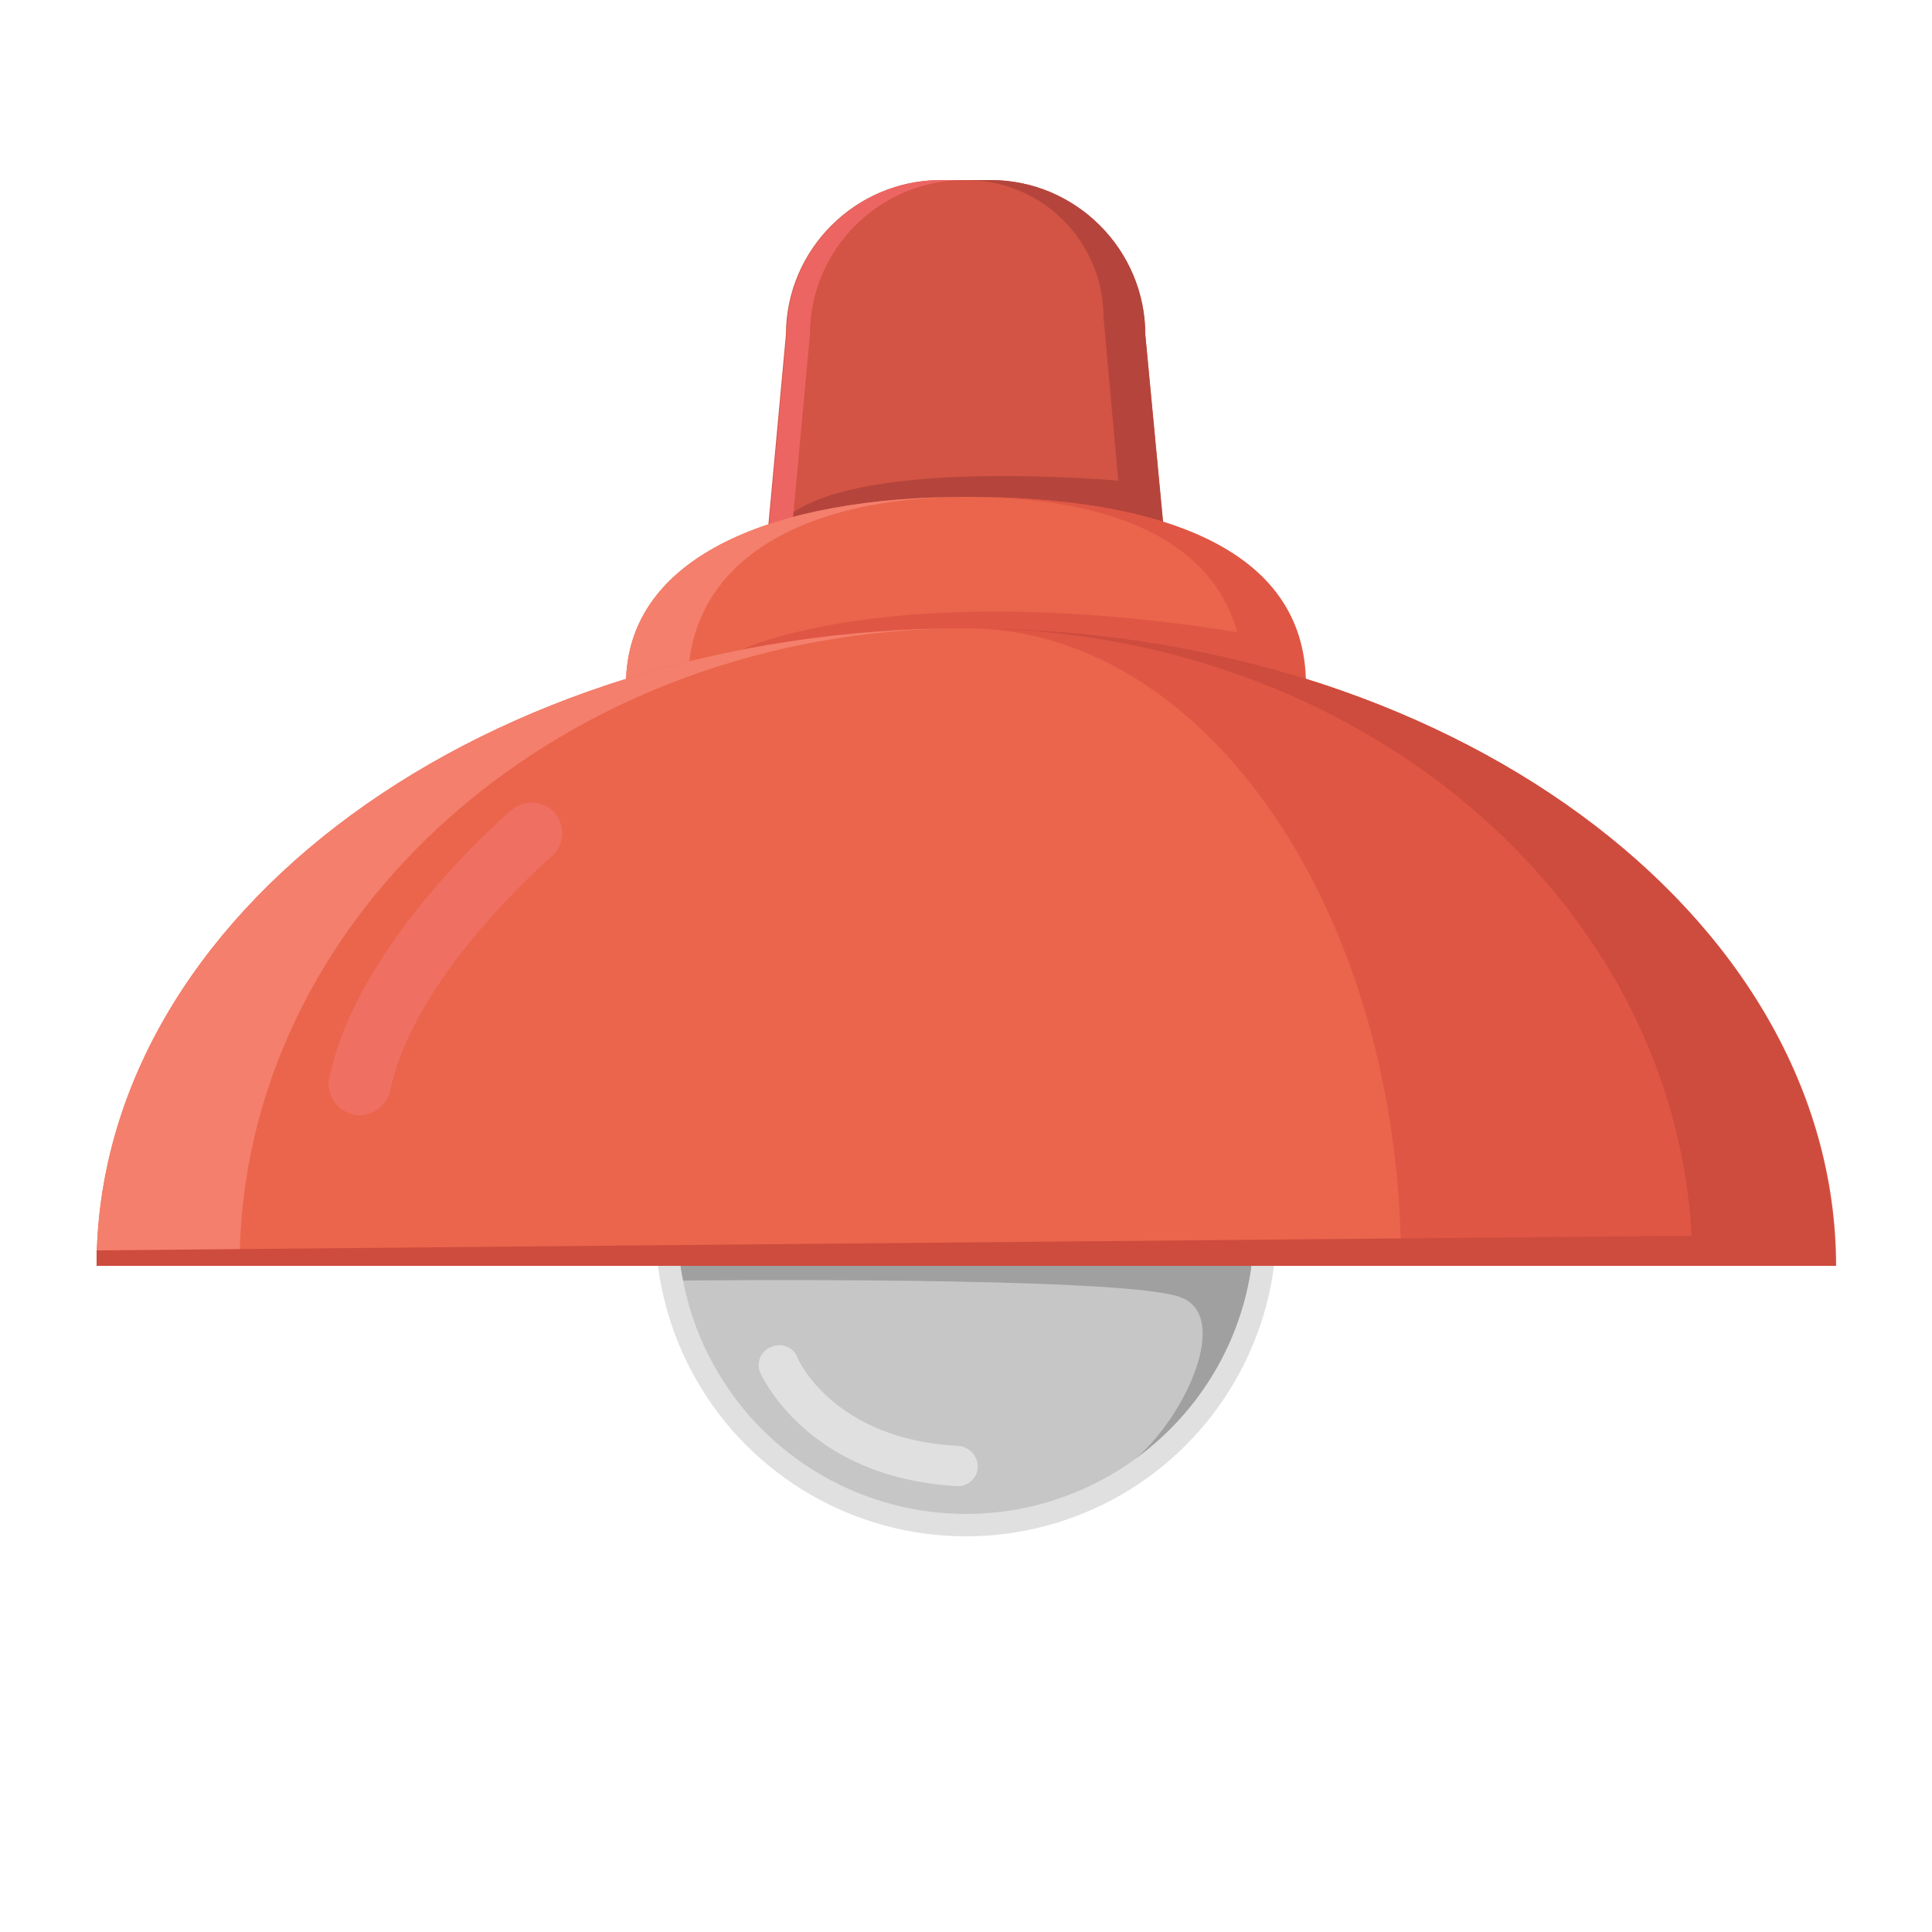 <?xml version="1.0" encoding="utf-8"?>
<!-- Generator: Adobe Illustrator 16.0.0, SVG Export Plug-In . SVG Version: 6.00 Build 0)  -->
<!DOCTYPE svg PUBLIC "-//W3C//DTD SVG 1.1//EN" "http://www.w3.org/Graphics/SVG/1.1/DTD/svg11.dtd">
<svg version="1.1" id="Layer_3" xmlns:x="http://ns.adobe.com/Extensibility/1.0/" xmlns:i="http://ns.adobe.com/AdobeIllustrator/10.0/" xmlns:graph="http://ns.adobe.com/Graphs/1.0/"
	 xmlns="http://www.w3.org/2000/svg" xmlns:xlink="http://www.w3.org/1999/xlink" xmlns:a="http://ns.adobe.com/AdobeSVGViewerExtensions/3.0/"
	 x="0px" y="0px" width="250px" height="250px" viewBox="0 0 250 250" style="enable-background:new 0 0 250 250;"
	 xml:space="preserve">
<g>
	<circle style="fill:#E0E0E0;" cx="125" cy="158.6" r="40.2"/>
	<circle style="fill:#C6C6C6;" cx="125" cy="158.6" r="37.3"/>
	<path style="fill:#A0A0A0;" d="M125,121.3c-20.6,0-37.3,16.7-37.3,37.3c0,2.4,0.2,4.8,0.7,7.1l0,0c0,0,56.4-0.6,64.2,2.1
		c6.8,2.3,0.9,15.3-5.6,20.9c9.3-6.8,15.3-17.7,15.3-30.1C162.3,138,145.6,121.3,125,121.3z"/>
	<g>
		<path style="fill:#E0E0E0;" d="M124,192.3c0,0-0.1,0-0.2,0c-19.3-1.1-25.1-14.1-25.4-14.6c-0.6-1.3,0-2.9,1.4-3.4
			c1.3-0.6,2.9,0,3.4,1.4c0.2,0.5,4.9,10.6,20.8,11.4c1.4,0.1,2.6,1.3,2.5,2.8C126.5,191.2,125.3,192.3,124,192.3z"/>
	</g>
</g>
<g>
	<path style="fill:#D35444;" d="M151.3,75.8c0,11-12.7,12.5-23.8,12.5H125c-11,0-26.3-1.5-26.3-12.5l3-32.5c0-11,9-20,20-20h6.5
		c11,0,20,9,20,20L151.3,75.8z"/>
	<path style="fill:#B5453C;" d="M151,73.1L151,73.1L151,73.1l-2.8-29.8c0-11-9-20-20-20h-3.2c9.9,0,17.8,8,17.8,17.8l1.9,21.1
		c-5-0.4-34.6-2.6-43.1,4.9c0,0-0.7,13.1-2.7,5.4l-0.3,3.3c0,11,15.2,12.5,26.3,12.5h2.5c11,0,23.8-1.5,23.8-12.5L151,73.1z"/>
	<path style="fill:#ED6562;" d="M101.8,75.8l3-32.5c0-11,9-20,20-20h-3c-11,0-20,9-20,20l-3,32.5c0,11,15.2,12.5,26.3,12.5h2.5
		c0.1,0,0.2,0,0.2,0C116.7,88.3,101.8,86.8,101.8,75.8z"/>
</g>
<g>
	<path style="fill:#EA654B;" d="M168.7,91.3c0.2-0.9,0.3-1.8,0.3-2.7c0-18-19.7-24.3-44-24.3c-24.3,0-44,7.4-44,24.3
		c0,0.9,0.1,1.8,0.3,2.7H168.7z"/>
	<path style="fill:#F47F6C;" d="M81,88.6c0,0.9,0.1,1.8,0.3,2.7h7.9c-0.2-0.9-0.2-1.8-0.2-2.7c0-16.8,16.1-24.3,36-24.3
		C100.7,64.3,81,71.7,81,88.6z"/>
	<path style="fill:#E05644;" d="M125,64.3c17.2,0,31.5,4.7,35.1,17.5c-44.4-7.1-64,2.2-64,2.2l64.8,4c0,0.2,0,0.3,0,0.5
		c0,0.9-0.1,1.8-0.2,2.7h7.9c0.2-0.9,0.3-1.8,0.3-2.7C169,70.6,149.3,64.3,125,64.3z"/>
</g>
<g>
	<path style="fill:#EA654B;" d="M125,81.3c-62.1,0-112.5,36.9-112.5,82.5h225C237.5,118.2,187.1,81.3,125,81.3z"/>
	<path style="fill:#F47F6C;" d="M12.5,163.8H31c0-45.6,42.1-82.5,94-82.5C62.9,81.3,12.5,118.2,12.5,163.8z"/>
	<path style="fill:#E05644;" d="M125,81.3c31.1,0,56.3,36.9,56.3,82.5h56.3C237.5,118.2,187.1,81.3,125,81.3z"/>
	<path style="fill:#CE4C3E;" d="M218.9,159.9l-206.4,1.9l0,0c0,0.7,0,1.3,0,2h225c0-45.6-50.4-82.5-112.5-82.5
		C175.4,81.3,216.5,116.1,218.9,159.9z"/>
	<path style="fill:#EF7062;" d="M46.5,144.3c-0.3,0-0.6,0-0.8-0.1c-2.2-0.5-3.5-2.6-3.1-4.7c3.7-17.6,22.8-34,23.6-34.7
		c1.7-1.4,4.2-1.2,5.6,0.4c1.4,1.7,1.2,4.2-0.4,5.6l0,0c-0.2,0.2-17.8,15.3-20.9,30.3C50,143,48.4,144.3,46.5,144.3z"/>
</g>
</svg>
